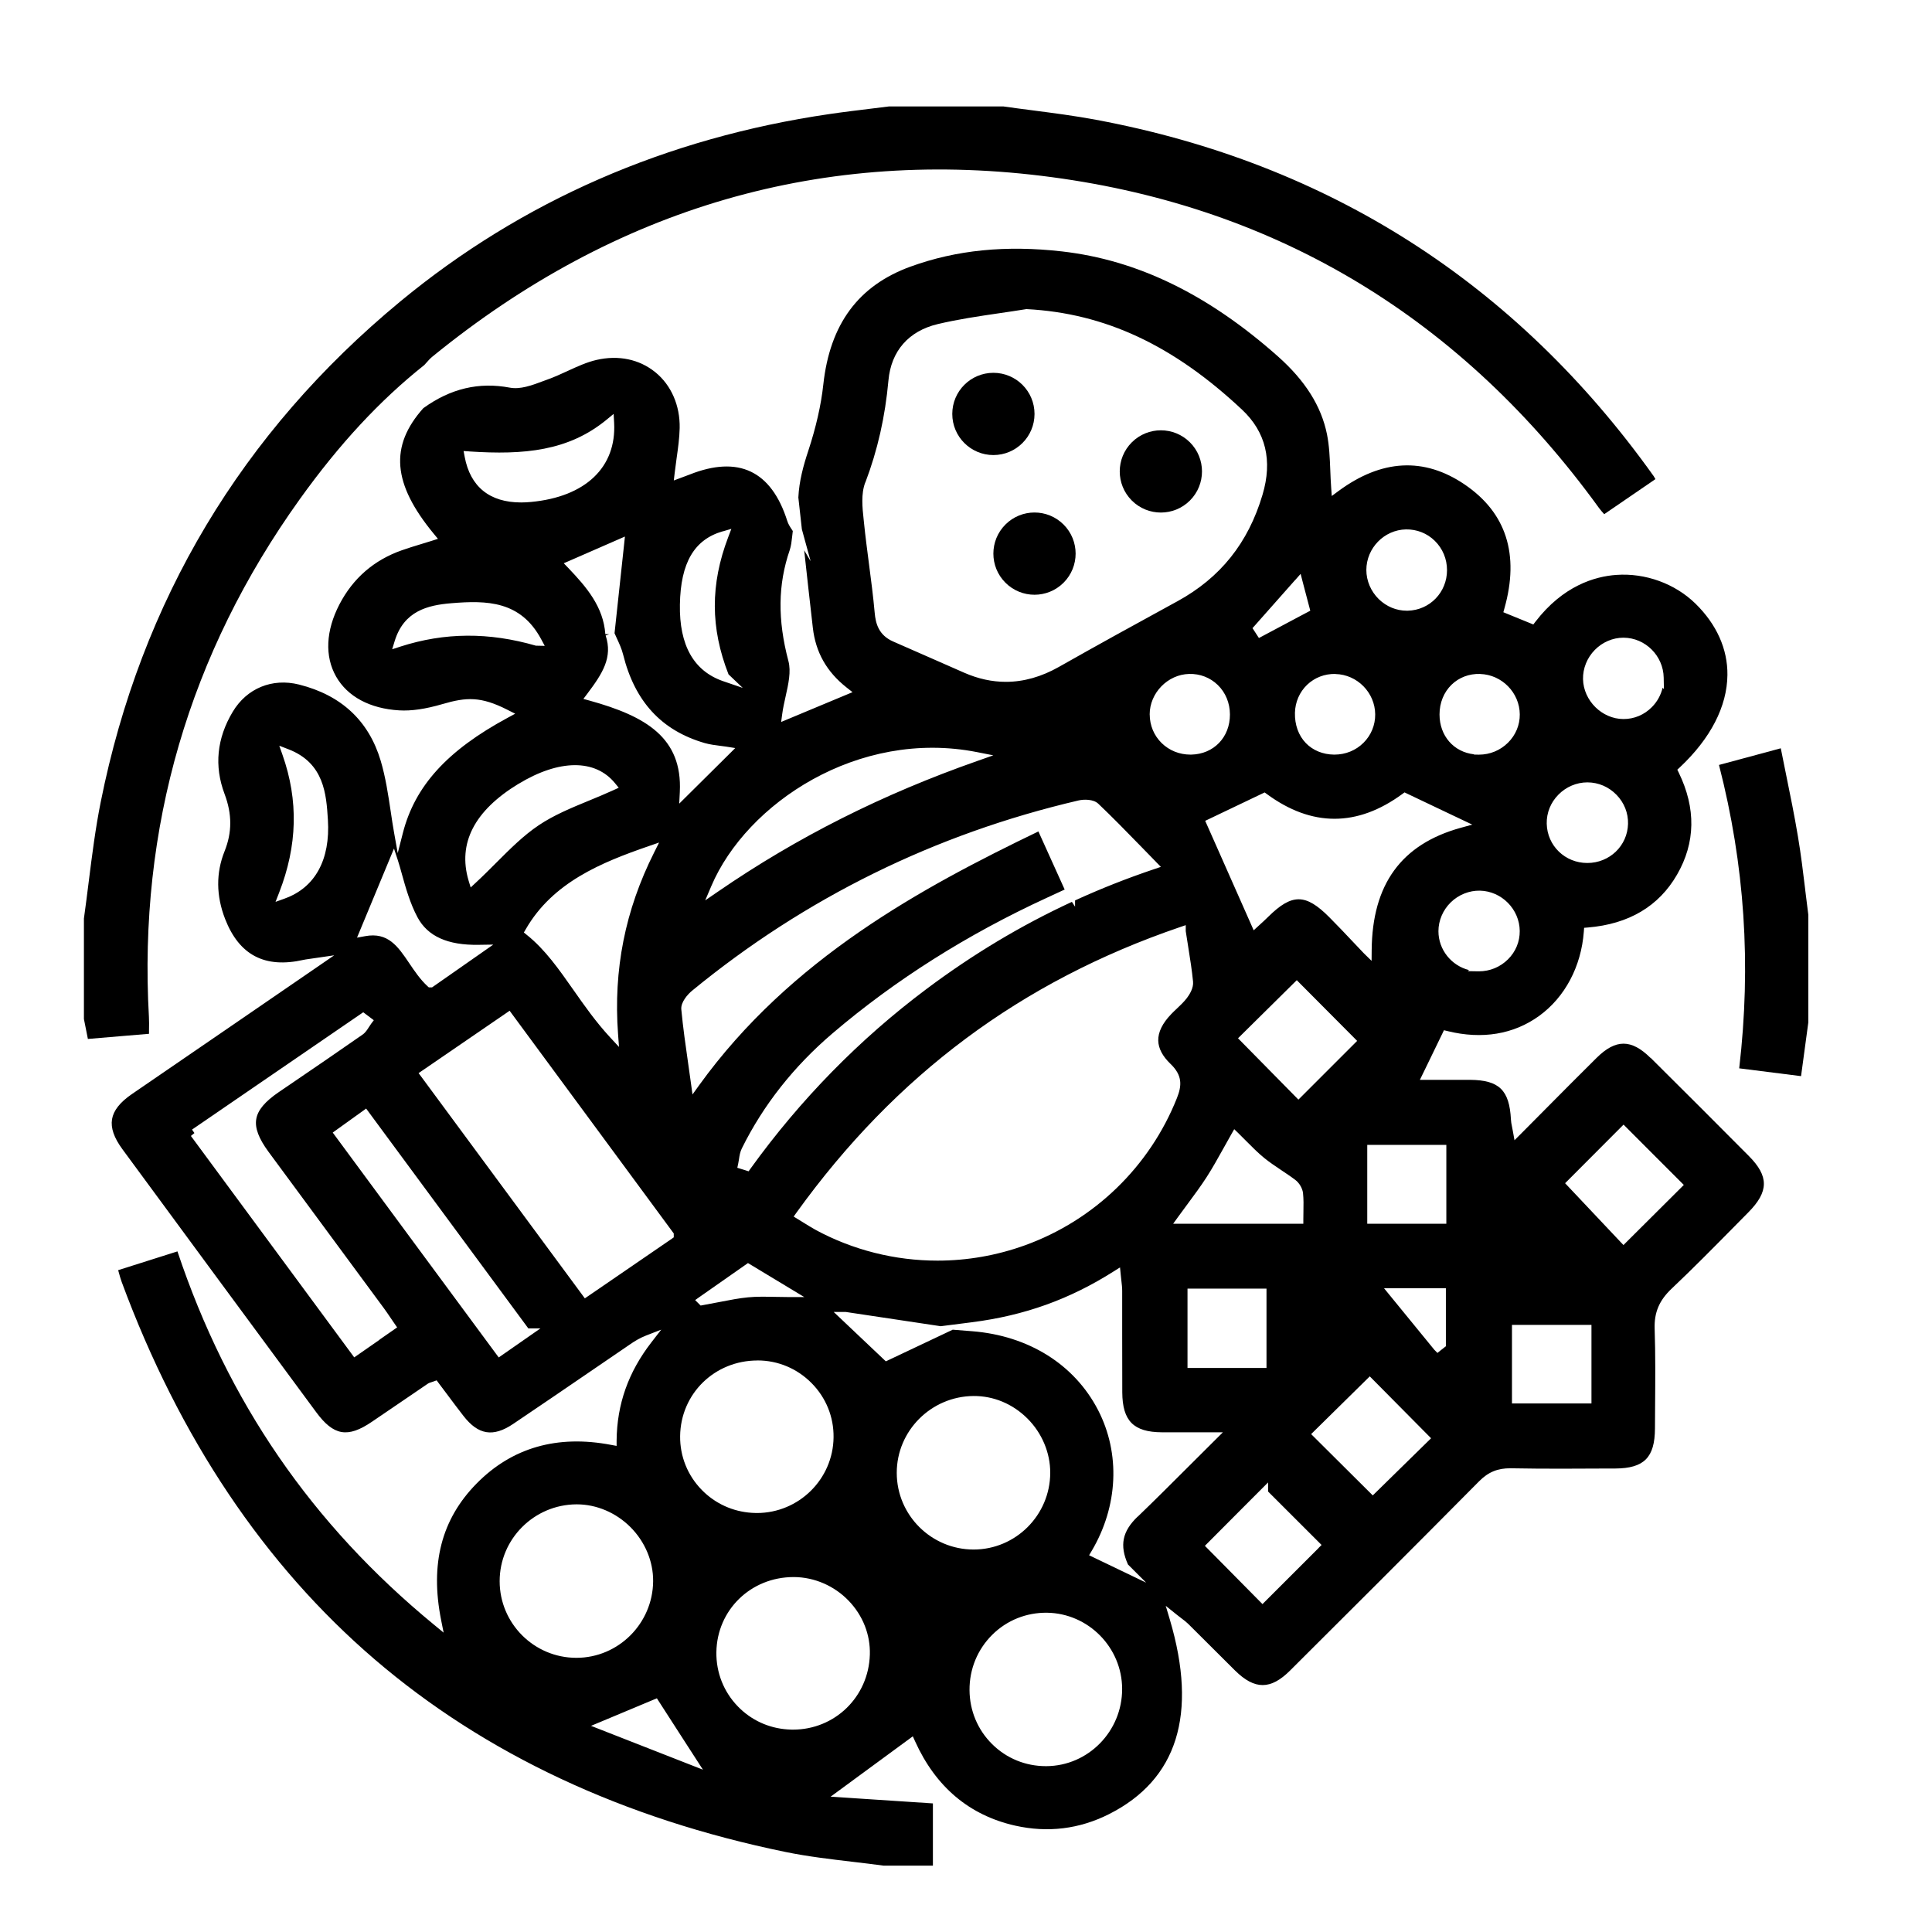 <?xml version="1.0" encoding="UTF-8"?>
<svg id="Layer_1" fill="currentColor" data-name="Layer 1" xmlns="http://www.w3.org/2000/svg" version="1.1" viewBox="0 0 428 428">
  <defs>
    <style>
      .cls-1 {
        fill: #000;
        stroke-width: 0px;
      }
    </style>
  </defs>
  <path class="cls-1" d="M365.63,234.35c-4.24-4.19-7.7-4.19-11.93,0-3.74,3.7-7.41,7.4-11.3,11.32-1.8,1.82-3.64,3.67-5.53,5.57l-1.36,1.36-.34-1.89c-.08-.43-.15-.79-.21-1.1-.13-.64-.22-1.1-.24-1.6-.33-6.51-2.61-8.73-9.02-8.79-2.13-.01-4.26,0-6.39,0h-4.76s1.15-2.36,1.15-2.36c1.34-2.76,2.57-5.29,3.83-7.9l.35-.73.79.19c7.65,1.89,14.67.72,20.31-3.37,5.71-4.14,9.31-10.94,9.89-18.66l.06-.85.85-.07c9.06-.76,15.7-4.7,19.74-11.71,4.09-7.09,4.22-14.69.38-22.59l-.32-.66.54-.5c6.84-6.42,10.49-13.51,10.56-20.49.06-5.74-2.39-11.2-7.07-15.79-4.54-4.44-11.1-6.83-17.54-6.37-4.8.34-11.81,2.42-17.93,10.38l-.46.6-6.64-2.71.24-.86c3.37-11.95.4-21.19-8.81-27.44-8.98-6.1-18.4-5.61-27.98,1.47l-1.46,1.08-.13-1.81c-.1-1.32-.15-2.63-.2-3.92-.11-2.78-.22-5.4-.73-7.94-1.26-6.23-4.81-11.87-10.85-17.24-15.49-13.75-31.13-21.36-47.84-23.27-12.45-1.42-23.42-.32-33.56,3.36-11.54,4.19-17.87,12.73-19.33,26.12-.49,4.55-1.62,9.49-3.33,14.69-1.09,3.28-2.03,6.73-2.2,10.34l.78,7.04,1.94,7.07-1.43-2.42c.63,5.73,1.26,11.46,1.92,17.18.62,5.42,3.06,9.74,7.46,13.21l1.33,1.05-7.79,3.25c-2.22.92-4.36,1.82-6.42,2.68l-1.6.67.23-1.72c.17-1.3.47-2.64.76-3.94.61-2.72,1.24-5.52.62-7.83-2.42-9.15-2.33-16.96.29-24.59.31-.92.42-1.93.54-3.01.04-.4.09-.81.14-1.21-.08-.12-.16-.25-.24-.37-.38-.57-.77-1.17-.99-1.88-1.75-5.53-4.47-9.2-8.09-10.91-3.6-1.71-8.15-1.49-13.51.64-.46.18-.93.35-1.39.52l-2.14.8.19-1.63c.13-1.11.28-2.2.43-3.28.33-2.31.63-4.49.68-6.69.1-4.99-1.86-9.5-5.38-12.37-3.54-2.88-8.16-3.85-13.02-2.74-2.18.5-4.24,1.45-6.42,2.45-1.45.67-2.96,1.36-4.5,1.91-.38.14-.78.28-1.18.43-2.25.84-4.8,1.79-7.1,1.36-6.89-1.3-13.17.19-19.2,4.55-7.5,8.42-6.81,16.74,2.31,27.8l.94,1.14-1.41.45c-.86.27-1.68.52-2.47.76-1.45.44-2.81.86-4.14,1.33-6.16,2.17-10.8,6.2-13.8,11.97-3.03,5.83-3.29,11.5-.75,15.99,2.53,4.45,7.5,7.12,14,7.5,2.67.16,5.8-.29,9.56-1.39,5.33-1.56,8.51-1.73,14.42,1.27l1.7.86-1.68.91c-13.38,7.23-20.53,15.1-23.2,25.51l-1.14,4.47-.81-4.54c-.27-1.51-.5-3.04-.74-4.67-.56-3.73-1.13-7.59-2.23-11.28-2.64-8.83-8.72-14.51-18.08-16.86-5.94-1.49-11.57.82-14.69,6.03-3.53,5.89-4.14,12.02-1.81,18.21,1.68,4.47,1.68,8.5,0,12.69-1.92,4.79-1.88,9.84.12,15,3.13,8.03,8.81,10.99,17.37,9.06.3-.07.61-.11,1.23-.2.33-.05.75-.1,1.31-.19l4.26-.62-3.55,2.44c-7.16,4.92-13.41,9.21-19.67,13.5-2.9,1.99-5.8,3.97-8.7,5.96-4.32,2.95-8.63,5.9-12.94,8.87-2.61,1.8-4.03,3.61-4.36,5.54-.32,1.93.43,4.11,2.31,6.66,12.92,17.58,26.56,36.08,42.91,58.23,3.86,5.24,6.98,5.78,12.33,2.15,2.82-1.91,5.64-3.83,8.45-5.75l3.93-2.68c.24-.17.49-.25.78-.34.13-.04.3-.1.51-.17l.69-.25.44.59c.6.8,1.21,1.62,1.83,2.44,1.19,1.6,2.41,3.22,3.65,4.82,3.29,4.25,6.58,4.79,11.01,1.82,5.89-3.96,11.85-8.04,17.62-11.98,2.79-1.91,5.59-3.83,8.39-5.73.84-.58,2-1.32,3.46-1.89l3.35-1.3-2.2,2.84c-5.08,6.57-7.6,13.67-7.68,21.71v1.2s-1.19-.22-1.19-.22c-11.95-2.29-21.99.59-29.84,8.57-7.77,7.9-10.33,17.8-7.84,30.27l.55,2.75-2.16-1.78c-27.05-22.25-45.64-49.3-56.81-82.68l-13.13,4.16c.03.12.07.25.1.37.22.8.43,1.56.69,2.27,12.76,34.51,31.61,62.63,56.02,83.57,24.4,20.93,55.04,35.3,91.08,42.69,4.88,1,9.94,1.59,14.84,2.17,2.29.27,4.58.54,6.86.85h10.9v-13.79c-5.6-.37-11.1-.73-16.56-1.09l-6.1-.4,18.21-13.37.51,1.12c4.56,10.09,12.01,16.37,22.14,18.66,7.25,1.63,14.25.77,20.83-2.55,15.13-7.65,19.66-22.14,13.46-43.08l-.91-3.06,2.49,2c.38.3.72.56,1.02.79.56.42,1.04.79,1.48,1.22,1.66,1.64,3.3,3.29,4.95,4.93,1.8,1.8,3.6,3.61,5.42,5.4,4.35,4.29,7.89,4.29,12.2-.02,12.37-12.31,27.01-26.92,41.86-41.91,2.05-2.07,4.15-2.9,6.96-2.88,7.39.14,14.91.09,22.19.05h1.04c6.36-.04,8.74-2.44,8.77-8.86,0-1.69.02-3.39.03-5.08.04-5.58.09-11.34-.1-17-.12-3.63,1.01-6.3,3.77-8.91,4.72-4.46,9.37-9.18,13.87-13.74l3.12-3.16c4.55-4.6,4.58-7.99.1-12.49-6.91-6.94-14.32-14.38-21.74-21.73ZM353.31,143.97c1.69-1.72,3.99-2.7,6.31-2.7h.06c4.81.03,8.79,4,8.88,8.83l.05,2.57-.29-.31c-.38,1.6-1.18,3.08-2.37,4.28-1.68,1.71-3.91,2.65-6.28,2.65h-.04c-4.74-.02-8.83-4.07-8.94-8.83-.05-2.38.9-4.75,2.62-6.49ZM345.24,176.04c1.7-1.73,4.03-2.72,6.4-2.72h.04c2.43.01,4.71.99,6.43,2.76,1.71,1.76,2.61,4.04,2.55,6.43-.12,4.86-4.09,8.67-9.02,8.67s-8.88-3.82-8.99-8.71c-.05-2.39.86-4.68,2.59-6.43ZM63.11,199.05l-2.07.74.8-2.05c4.06-10.43,4.3-20.4.75-30.5l-.72-2.04,2.02.78c7.96,3.06,8.4,10.03,8.75,15.62.56,8.83-2.83,15.03-9.53,17.44ZM303.87,210.51l-.02,2.35-1.68-1.64c-.84-.88-1.63-1.71-2.41-2.54-1.72-1.82-3.5-3.71-5.3-5.51-5.22-5.24-8.25-5.26-13.5-.08-.63.63-1.29,1.23-1.83,1.72l-1.4,1.28-.56-1.27c-2.53-5.73-5.05-11.41-7.55-17.05l-2.63-5.93,13.17-6.29.48.35c9.95,7.32,20.05,7.31,30.03-.01l.48-.35.54.26c2.68,1.28,5.31,2.53,7.88,3.75l6.59,3.13-2.58.71c-13.14,3.64-19.59,12.51-19.71,27.12ZM259.89,271.1l1.15-1.59c.7-.97,1.39-1.89,2.06-2.8,1.5-2.03,2.92-3.94,4.2-5.93,1.29-2,2.46-4.11,3.71-6.35.57-1.02,1.15-2.07,1.77-3.16l.64-1.12.93.9c.59.57,1.17,1.16,1.74,1.74,1.34,1.35,2.6,2.62,4,3.76,1.16.94,2.45,1.8,3.7,2.64,1.04.7,2.12,1.41,3.15,2.19.89.66,1.6,1.87,1.72,2.93.14,1.35.12,2.67.09,4.07-.01.56-.02,1.13-.02,1.72v1h-28.84ZM280.57,285.47v17.58h-17.5v-17.58h17.5ZM256.05,190.9l1.12,1.14-1.51.51c-6.02,2.03-11.84,4.33-17.5,6.92v1.39s-.7-1.07-.7-1.07c-11.28,5.22-21.94,11.61-32.22,19.31-14.83,11.1-27.95,24.49-38.98,39.79l-.42.59-.69-.22c-.17-.05-.34-.11-.51-.16l-1.3-.4.19-.89c.07-.31.12-.64.17-.96.12-.82.25-1.67.65-2.46,4.74-9.58,11.49-18.14,20.07-25.46,13.86-11.82,29.86-21.94,47.57-30.08.86-.39,1.72-.79,2.66-1.23l1.21-.56-5.82-12.87c-25.84,12.46-54.91,28.16-75.17,56.24l-1.46,2.03-.34-2.47c-.2-1.42-.4-2.84-.6-4.26-.57-3.97-1.16-8.07-1.54-12.13-.14-1.6,1.44-3.35,2.39-4.13,25.06-20.57,53.87-34.75,85.63-42.15,1.17-.27,3.28-.3,4.36.73,3.11,2.96,6.12,6.04,9.3,9.31,1.13,1.16,2.28,2.34,3.47,3.56ZM254.69,158.29c-.01-4.76,3.99-8.88,8.74-8.99,2.4-.07,4.67.81,6.35,2.45,1.73,1.68,2.68,4,2.69,6.52.02,5.06-3.59,8.8-8.58,8.9-.06,0-.13,0-.19,0-2.42,0-4.67-.91-6.36-2.56-1.7-1.67-2.63-3.91-2.64-6.32ZM178.19,287.34h-3.59c-.96,0-1.9-.02-2.84-.04-2.09-.04-4.07-.09-6.03.1-1.99.19-3.99.58-6.3,1.03-1.15.22-2.38.46-3.71.7l-.51.09-1.21-1.21.97-.69,10.73-7.51,12.49,7.54ZM167.81,301.38c4.53,0,8.79,1.79,11.99,5.03,3.19,3.23,4.92,7.49,4.86,12.01-.1,9.27-7.71,16.76-16.98,16.76-.05,0-.09,0-.14,0l-.99-.04c-4.21-.27-8.11-2.04-11.07-5.06-3.15-3.21-4.86-7.45-4.81-11.93.11-9.4,7.64-16.76,17.14-16.76ZM180.52,272.36c-.83-.46-1.64-.97-2.5-1.5-.4-.25-.82-.52-1.28-.79l-.92-.56.63-.88c22-30.54,49.77-51.22,84.91-63.23l1.32-.45v1.33c.18,1.21.36,2.35.54,3.43.45,2.83.84,5.27,1.08,7.76.14,1.43-.81,2.9-1.38,3.65-.67.87-1.47,1.62-2.24,2.35-.42.39-.84.79-1.23,1.2-1.94,2.02-2.9,3.99-2.86,5.85.04,1.74.95,3.47,2.72,5.17h0c2.67,2.56,2.52,4.81,1.41,7.59-6.03,15.16-18.3,27.04-33.65,32.59-6.28,2.27-12.84,3.4-19.38,3.4-9.4,0-18.75-2.32-27.17-6.9ZM287.64,243.6l-13.38-13.59,13.02-12.87.7.71c3.89,3.9,7.97,8,11.97,12.03l.7.71-13.02,13.02ZM334.06,212.53c-1.72,1.71-4.01,2.65-6.44,2.65-.05,0-.1,0-.15,0l-2.28-.04.23-.24c-3.88-.98-6.76-4.49-6.76-8.61,0-2.36.99-4.69,2.73-6.39,1.74-1.7,4.1-2.64,6.47-2.59,4.81.11,8.77,4.12,8.81,8.94.02,2.36-.9,4.59-2.61,6.28ZM327.9,149.31c4.81.14,8.75,4.15,8.78,8.95.02,2.36-.91,4.59-2.62,6.28-1.72,1.7-4,2.64-6.42,2.64-.05,0-.1,0-.15,0l-.98-.02v-.06c-4.46-.51-7.61-4.08-7.61-8.83,0-2.57.95-4.91,2.66-6.58,1.66-1.61,3.9-2.47,6.34-2.39ZM311.46,117.28h0c2.4-.04,4.66.84,6.38,2.52,1.76,1.72,2.72,4.03,2.72,6.51,0,4.91-3.82,8.86-8.7,8.98-.07,0-.15,0-.22,0-2.3,0-4.49-.91-6.19-2.56-1.75-1.71-2.76-4.06-2.76-6.46.01-4.86,3.95-8.89,8.77-8.99ZM295.85,149.32c4.82.11,8.76,4.12,8.8,8.93.02,2.39-.91,4.64-2.6,6.31-1.7,1.69-3.98,2.61-6.42,2.61-.04,0-.09,0-.13,0-2.45-.03-4.66-.94-6.22-2.56-1.62-1.68-2.47-4.06-2.41-6.7.06-2.39,1.02-4.59,2.69-6.2,1.68-1.61,3.91-2.46,6.28-2.41ZM286.89,128.54l1.24-1.41.47,1.82c.32,1.24.65,2.47.97,3.69l.7,2.65-3.19,1.69c-2.47,1.31-4.92,2.62-7.38,3.93l-.81.43-1.42-2.19.51-.57c2.92-3.29,5.84-6.59,8.9-10.05ZM191.7,106.89c2.72-7.16,4.39-14.56,5.12-22.63.59-6.49,4.46-10.92,10.9-12.46,4.5-1.07,9.15-1.75,13.64-2.41,1.96-.29,3.92-.57,5.87-.89l.11-.02h.11c17.32.91,32.48,7.99,47.7,22.27,5.27,4.94,6.8,11.28,4.54,18.85-3.16,10.67-9.34,18.4-18.89,23.62l-.81.44c-8.34,4.56-16.96,9.29-25.37,14.06-3.91,2.22-7.85,3.33-11.8,3.33-3.06,0-6.12-.67-9.17-2-2.22-.97-4.44-1.95-6.66-2.93-3.03-1.34-6.05-2.67-9.09-3.99-3.26-1.41-3.92-4.02-4.13-6.4-.32-3.6-.8-7.25-1.26-10.78-.39-3-.8-6.1-1.11-9.17l-.07-.67c-.29-2.67-.61-5.7.35-8.22ZM216.45,166.62l3.6.71-3.46,1.22c-21.16,7.42-39.97,16.9-57.52,28.96l-2.84,1.95,1.35-3.17c7.81-18.31,32.54-34.86,58.87-29.67ZM160.1,117.72l1.92-.56-.71,1.87c-3.97,10.44-3.94,20.09.08,30.36l3.15,3-4.32-1.48c-6.53-2.24-9.76-7.96-9.6-16.99.16-9.24,3.17-14.39,9.46-16.21ZM138.44,118.87l-.18,1.71c-.7,6.53-1.41,13.11-2.12,19.7.17.4.36.8.54,1.2.52,1.12,1.05,2.28,1.36,3.52,2.59,10.42,8.5,16.83,18.07,19.61h0c1.15.33,2.39.48,3.48.62.48.06.94.12,1.35.18l1.94.31-1.4,1.39c-1.65,1.64-3.34,3.31-4.99,4.95l-6.02,5.97.13-2.58c.6-12.03-7.54-16.79-19.94-20.23l-1.42-.39.88-1.17c3.38-4.49,5.65-8.04,4.05-12.87l.78-.29-.85-.02c-.44-6.06-4.14-10.4-8.22-14.67l-.99-1.03,1.31-.57c3.72-1.63,7.22-3.16,10.64-4.65l1.58-.69ZM136.92,229.09l.21,2.84-1.94-2.09c-3.16-3.41-5.7-7.03-8.16-10.54-3.23-4.6-6.27-8.95-10.31-12.18l-.67-.54.43-.74c5.97-10.36,16.72-14.77,27.21-18.39l2.32-.8-1.1,2.2c-6.43,12.8-9.04,25.96-7.99,40.24ZM103.99,100.01c12.14.8,21.96-.09,30.42-7.06l1.53-1.26.11,1.98c.53,9.85-6.35,16.4-18.42,17.53-.76.07-1.49.11-2.19.11-6.95,0-11.26-3.47-12.5-10.12l-.24-1.27,1.29.08ZM88.71,143.24l-1.83.59.56-1.83c2.04-6.62,7.25-7.94,12.57-8.37,7.86-.65,15.31-.53,19.88,7.98l.79,1.47-1.96-.04c-10.42-3.02-20.24-2.95-30.02.2ZM114.85,173.66c9.01-5.48,17.01-5.54,21.4-.15l.82,1-1.18.54c-1.79.82-3.61,1.57-5.38,2.3-4.01,1.65-7.79,3.21-11.15,5.46-3.37,2.26-6.32,5.21-9.44,8.33-1.43,1.43-2.9,2.91-4.47,4.36l-1.18,1.1-.47-1.54c-2.43-8.26,1.28-15.46,11.05-21.41ZM87.29,188.01l.84,2.55c.3.91.6,1.98.91,3.11.8,2.87,1.79,6.44,3.45,9.54,2.25,4.22,6.7,6.21,13.52,6.1l3.27-.05-7.77,5.43c-1.91,1.33-3.71,2.59-5.54,3.87l-.26.18h-.71l-.3-.27c-1.6-1.48-2.83-3.3-4.02-5.06-2.52-3.74-4.71-6.96-9.78-6.02l-1.81.33,8.19-19.73ZM84.09,296.8c-1.56,1.08-3.13,2.18-4.82,3.35l-.8.55-36.18-49.05.78-.64-.53-.77,37.93-25.99,2.34,1.76-.6.8c-.16.21-.31.45-.46.69-.37.58-.78,1.25-1.43,1.7-5.19,3.62-10.48,7.24-15.61,10.73l-2.94,2c-3.08,2.1-4.67,4-5,5.98-.34,1.97.53,4.28,2.72,7.26l5.74,7.78c6.62,8.96,13.23,17.92,19.84,26.9.46.63.9,1.27,1.39,2,.29.43.6.89.95,1.39l.57.82-3.91,2.72ZM110.48,300.71l-.58-.78c-6.11-8.28-12.18-16.5-18.26-24.73-5.76-7.8-11.52-15.61-17.33-23.49l-.6-.81.82-.59c1.89-1.36,3.66-2.63,5.78-4.15l.8-.58,35.93,48.7h2.69l-9.25,6.44ZM130.36,287.08l-.8.55-.57-.78c-11.86-16.06-23.61-31.98-35.64-48.29l-.62-.83.85-.58c6.18-4.23,12.19-8.35,18.52-12.69l.8-.55.57.78c6.55,8.89,13.06,17.73,19.62,26.62l16.17,21.94v.86l-.43.31c-6.32,4.33-12.26,8.4-18.48,12.67ZM127.66,367.26c-9.36-.01-16.97-7.63-16.97-16.98s7.62-16.95,16.98-17.02h.12c4.34,0,8.66,1.83,11.87,5.04,3.24,3.24,5.07,7.61,5.03,12-.08,9.36-7.7,16.96-16.99,16.96h-.04ZM130.93,382.33l2.28-.95c4.39-1.84,7.95-3.33,11.54-4.83l.77-.32.45.7c1.8,2.8,3.67,5.68,5.7,8.84l4.05,6.27-24.79-9.71ZM175.65,383.17c-.08,0-.16,0-.24,0l-.99-.05c-4.17-.29-8.03-2.07-10.95-5.08-3.14-3.23-4.83-7.5-4.77-12.03.14-9.36,7.64-16.64,17.1-16.64.05,0,.1,0,.15,0,4.5.04,8.89,1.95,12.06,5.25,3.15,3.28,4.82,7.52,4.69,11.94-.28,9.36-7.75,16.61-17.04,16.61ZM198.66,326.28c-.01-9.31,7.62-16.95,17.01-17.02,4.43-.03,8.66,1.73,11.92,4.97,3.24,3.22,5.09,7.62,5.07,12.06-.03,9.36-7.65,16.98-16.98,16.98-9.38-.01-17.02-7.63-17.02-16.98ZM231.82,391.26h-.12c-4.5,0-8.72-1.72-11.9-4.87-3.21-3.17-4.99-7.42-5.02-11.97-.03-4.67,1.77-9.03,5.05-12.28,3.24-3.21,7.56-4.92,12.11-4.87,9.16.13,16.62,7.69,16.65,16.87.02,9.38-7.5,17.06-16.76,17.12ZM252.02,335.98h0c-3.4,3.27-4.03,6.35-2.14,10.6l4.03,4.03-12.64-6.07.56-.94c5.88-9.92,6.41-21.6,1.42-31.24-5.23-10.1-15.39-16.46-27.88-17.45l-4.31-.34-5.05,2.39c-3.14,1.49-6.57,3.11-9.15,4.33l-.62.29-11.55-10.94h2.67s21.04,3.16,21.04,3.16l6.92-.88c11.66-1.49,21.65-5.08,31.42-11.28l1.38-.87.16,1.62c.05.48.1.91.14,1.31.1.83.18,1.54.18,2.28,0,3.22,0,6.45,0,9.68,0,4.26,0,8.53.02,12.79.04,6.33,2.5,8.82,8.79,8.85,2.13,0,4.26,0,6.71,0h6.79s-1.72,1.71-1.72,1.71c-1.97,1.96-3.86,3.84-5.69,5.67-3.95,3.94-7.67,7.67-11.46,11.31ZM292.07,342.98c-3.85,3.84-7.86,7.85-11.68,11.67l-.71.71-.71-.72c-2.93-2.97-6.06-6.13-9.05-9.16l-3-3.03.7-.7c2.33-2.34,4.86-4.88,7.45-7.48l5.85-5.86v2.01l.58.58c3.37,3.36,7.06,7.04,10.56,10.55l.71.71-.71.71ZM312.49,323.07c-2.61,2.55-5.21,5.1-7.67,7.52l-.71.69-13.65-13.58.72-.71c2.47-2.44,5.13-5.05,7.78-7.66l4.49-4.42,13.58,13.71-4.54,4.45ZM320.31,298.24l-.39.3c-.24.19-.47.38-.71.56l-.77.62-.7-.71-11.13-13.62h13.7v12.85ZM320.41,271.1h-17.52v-17.47h17.52v17.47ZM352.56,310.91h-17.61v-17.41h17.61v17.41ZM372.31,263.21c-3.82,3.8-7.87,7.83-11.93,11.88l-.73.73-.71-.75c-3.81-4.04-7.79-8.26-11.55-12.24l-.67-.71.69-.69c2.45-2.45,5.14-5.15,7.85-7.87l4.41-4.42.71.71c1.86,1.86,3.79,3.79,5.74,5.75,2.05,2.05,4.13,4.13,6.19,6.19l.71.71-.71.71Z"/>
  <path class="cls-1" d="M33.01,229.02c0-.27,0-.53,0-.79.02-1.09.03-2.02-.02-2.96-2.35-41.88,8.9-80.48,33.44-114.71,8.73-12.18,17.74-21.89,27.55-29.68.17-.18.33-.36.49-.54.41-.47.84-.95,1.36-1.37,40.66-33.13,86.86-46.49,137.3-39.71,50.01,6.71,90.76,31.38,121.12,73.3.31.43.67.83,1.09,1.3.01.02.03.03.04.05l11.35-7.77c-.14-.27-.26-.47-.38-.65-30.5-42.77-72.06-69.33-123.52-78.95-4.64-.87-9.42-1.49-14.04-2.09-2.17-.28-4.34-.56-6.5-.87h-25.37c-1.34.17-2.69.33-4.04.5-3.01.37-6.12.74-9.16,1.19-36.13,5.29-68.11,19.26-95.04,41.51-35.12,29.02-57.45,66.33-66.37,110.9-1.16,5.79-1.92,11.79-2.65,17.6-.34,2.74-.69,5.47-1.07,8.2v22.26l.88,4.42c2.75-.23,5.49-.46,8.28-.7l5.26-.44Z"/>
  <path class="cls-1" d="M399.93,197.21c-.47-3.9-.96-7.93-1.62-11.85h0c-.78-4.69-1.72-9.27-2.71-14.13-.37-1.8-.74-3.62-1.1-5.46-2.85.77-5.5,1.48-8.12,2.19l-5.57,1.5c5.71,22.19,7.17,44.19,4.48,67.21l13.7,1.73,1.61-11.89v-23.86c-.24-1.81-.46-3.63-.68-5.45Z"/>
  <circle class="cls-1" cx="220.07" cy="91.7" r="9.11"/>
  <circle class="cls-1" cx="257.17" cy="104.43" r="9.11" transform="translate(1.48 212.44) rotate(-45)"/>
  <circle class="cls-1" cx="229.18" cy="122.64" r="9.11" transform="translate(-19.6 197.98) rotate(-45)"/>
</svg>